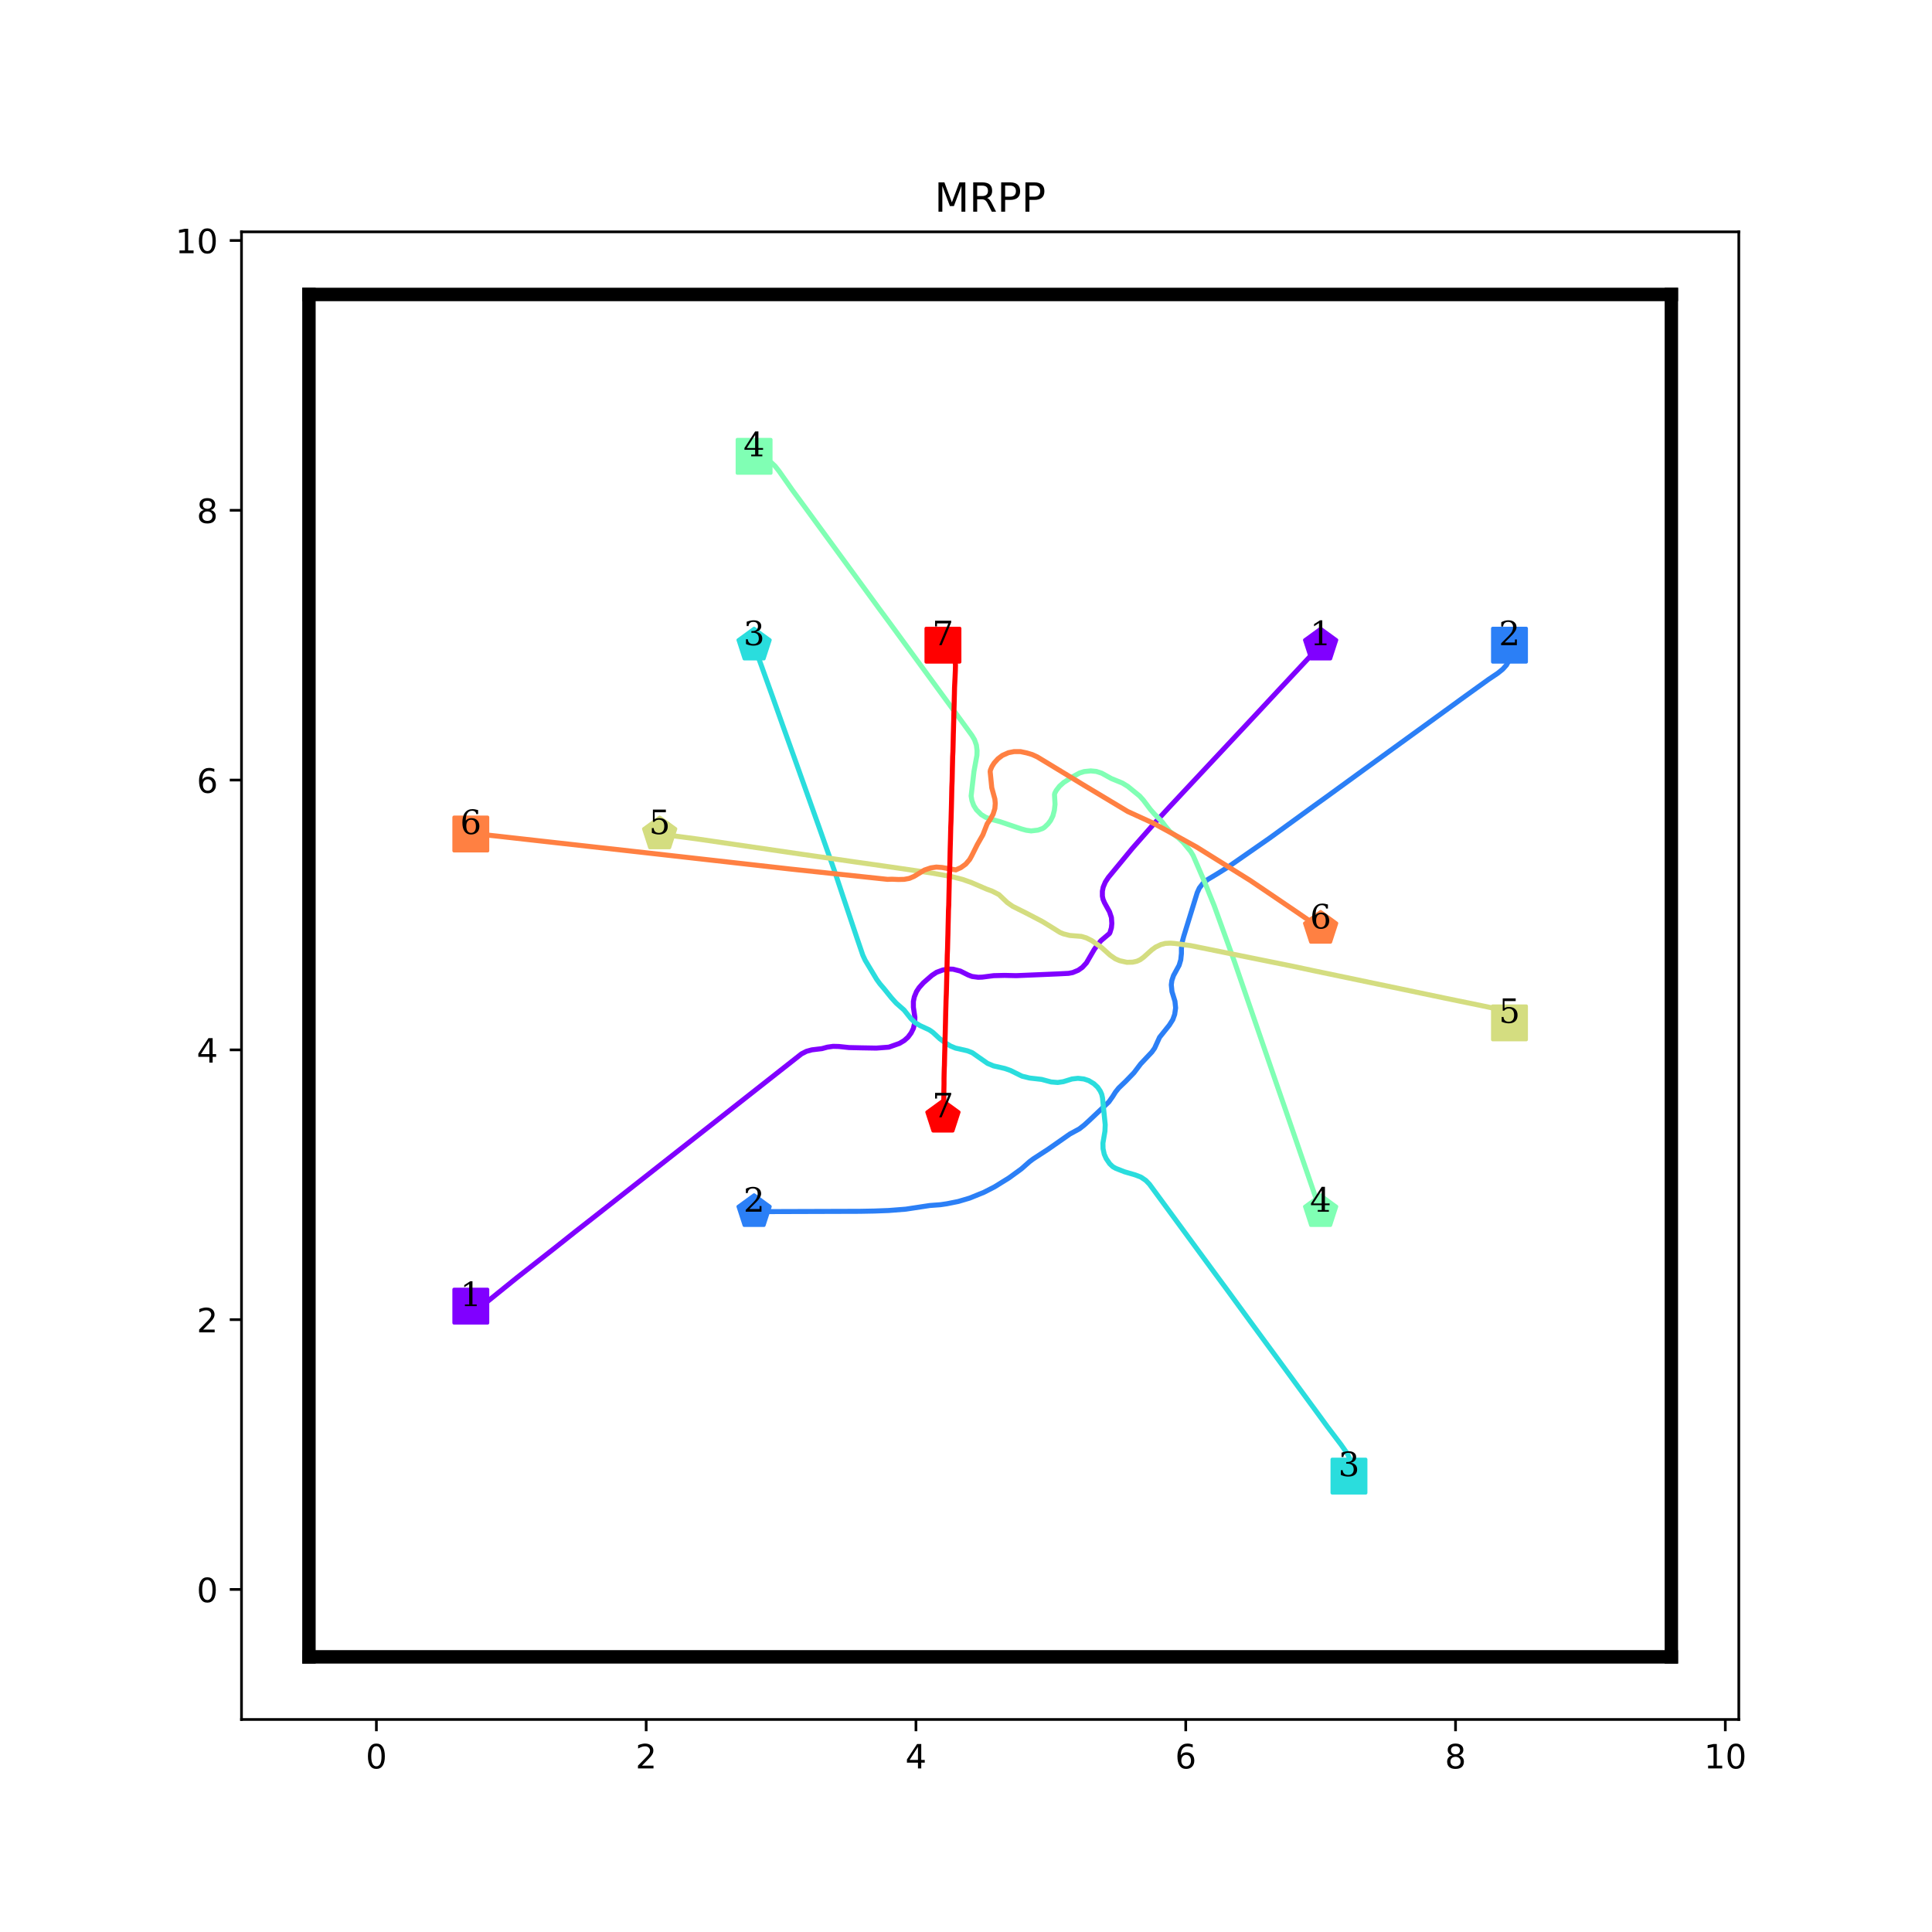 <?xml version="1.0" encoding="utf-8" standalone="no"?>
<!DOCTYPE svg PUBLIC "-//W3C//DTD SVG 1.1//EN"
  "http://www.w3.org/Graphics/SVG/1.1/DTD/svg11.dtd">
<!-- Created with matplotlib (http://matplotlib.org/) -->
<svg height="576pt" version="1.1" viewBox="0 0 576 576" width="576pt" xmlns="http://www.w3.org/2000/svg" xmlns:xlink="http://www.w3.org/1999/xlink">
 <defs>
  <style type="text/css">
*{stroke-linecap:butt;stroke-linejoin:round;}
  </style>
 </defs>
 <g id="figure_1">
  <g id="patch_1">
   <path d="M 0 576 
L 576 576 
L 576 0 
L 0 0 
z
" style="fill:#ffffff;"/>
  </g>
  <g id="axes_1">
   <g id="patch_2">
    <path d="M 72 512.64 
L 518.4 512.64 
L 518.4 69.12 
L 72 69.12 
z
" style="fill:#ffffff;"/>
   </g>
   <g id="matplotlib.axis_1">
    <g id="xtick_1">
     <g id="line2d_1">
      <defs>
       <path d="M 0 0 
L 0 3.5 
" id="md8d239cdfd" style="stroke:#000000;stroke-width:0.8;"/>
      </defs>
      <g>
       <use style="stroke:#000000;stroke-width:0.8;" x="112.216" xlink:href="#md8d239cdfd" y="512.64"/>
      </g>
     </g>
     <g id="text_1">
      <!-- 0 -->
      <defs>
       <path d="M 31.781 66.406 
Q 24.172 66.406 20.328 58.906 
Q 16.5 51.422 16.5 36.375 
Q 16.5 21.391 20.328 13.891 
Q 24.172 6.391 31.781 6.391 
Q 39.453 6.391 43.281 13.891 
Q 47.125 21.391 47.125 36.375 
Q 47.125 51.422 43.281 58.906 
Q 39.453 66.406 31.781 66.406 
z
M 31.781 74.219 
Q 44.047 74.219 50.516 64.516 
Q 56.984 54.828 56.984 36.375 
Q 56.984 17.969 50.516 8.266 
Q 44.047 -1.422 31.781 -1.422 
Q 19.531 -1.422 13.062 8.266 
Q 6.594 17.969 6.594 36.375 
Q 6.594 54.828 13.062 64.516 
Q 19.531 74.219 31.781 74.219 
z
" id="DejaVuSans-30"/>
      </defs>
      <g transform="translate(109.035 527.238)scale(0.1 -0.1)">
       <use xlink:href="#DejaVuSans-30"/>
      </g>
     </g>
    </g>
    <g id="xtick_2">
     <g id="line2d_2">
      <g>
       <use style="stroke:#000000;stroke-width:0.8;" x="192.649" xlink:href="#md8d239cdfd" y="512.64"/>
      </g>
     </g>
     <g id="text_2">
      <!-- 2 -->
      <defs>
       <path d="M 19.188 8.297 
L 53.609 8.297 
L 53.609 0 
L 7.328 0 
L 7.328 8.297 
Q 12.938 14.109 22.625 23.891 
Q 32.328 33.688 34.812 36.531 
Q 39.547 41.844 41.422 45.531 
Q 43.312 49.219 43.312 52.781 
Q 43.312 58.594 39.234 62.25 
Q 35.156 65.922 28.609 65.922 
Q 23.969 65.922 18.812 64.312 
Q 13.672 62.703 7.812 59.422 
L 7.812 69.391 
Q 13.766 71.781 18.938 73 
Q 24.125 74.219 28.422 74.219 
Q 39.75 74.219 46.484 68.547 
Q 53.219 62.891 53.219 53.422 
Q 53.219 48.922 51.531 44.891 
Q 49.859 40.875 45.406 35.406 
Q 44.188 33.984 37.641 27.219 
Q 31.109 20.453 19.188 8.297 
z
" id="DejaVuSans-32"/>
      </defs>
      <g transform="translate(189.467 527.238)scale(0.1 -0.1)">
       <use xlink:href="#DejaVuSans-32"/>
      </g>
     </g>
    </g>
    <g id="xtick_3">
     <g id="line2d_3">
      <g>
       <use style="stroke:#000000;stroke-width:0.8;" x="273.081" xlink:href="#md8d239cdfd" y="512.64"/>
      </g>
     </g>
     <g id="text_3">
      <!-- 4 -->
      <defs>
       <path d="M 37.797 64.312 
L 12.891 25.391 
L 37.797 25.391 
z
M 35.203 72.906 
L 47.609 72.906 
L 47.609 25.391 
L 58.016 25.391 
L 58.016 17.188 
L 47.609 17.188 
L 47.609 0 
L 37.797 0 
L 37.797 17.188 
L 4.891 17.188 
L 4.891 26.703 
z
" id="DejaVuSans-34"/>
      </defs>
      <g transform="translate(269.9 527.238)scale(0.1 -0.1)">
       <use xlink:href="#DejaVuSans-34"/>
      </g>
     </g>
    </g>
    <g id="xtick_4">
     <g id="line2d_4">
      <g>
       <use style="stroke:#000000;stroke-width:0.8;" x="353.514" xlink:href="#md8d239cdfd" y="512.64"/>
      </g>
     </g>
     <g id="text_4">
      <!-- 6 -->
      <defs>
       <path d="M 33.016 40.375 
Q 26.375 40.375 22.484 35.828 
Q 18.609 31.297 18.609 23.391 
Q 18.609 15.531 22.484 10.953 
Q 26.375 6.391 33.016 6.391 
Q 39.656 6.391 43.531 10.953 
Q 47.406 15.531 47.406 23.391 
Q 47.406 31.297 43.531 35.828 
Q 39.656 40.375 33.016 40.375 
z
M 52.594 71.297 
L 52.594 62.312 
Q 48.875 64.062 45.094 64.984 
Q 41.312 65.922 37.594 65.922 
Q 27.828 65.922 22.672 59.328 
Q 17.531 52.734 16.797 39.406 
Q 19.672 43.656 24.016 45.922 
Q 28.375 48.188 33.594 48.188 
Q 44.578 48.188 50.953 41.516 
Q 57.328 34.859 57.328 23.391 
Q 57.328 12.156 50.688 5.359 
Q 44.047 -1.422 33.016 -1.422 
Q 20.359 -1.422 13.672 8.266 
Q 6.984 17.969 6.984 36.375 
Q 6.984 53.656 15.188 63.938 
Q 23.391 74.219 37.203 74.219 
Q 40.922 74.219 44.703 73.484 
Q 48.484 72.75 52.594 71.297 
z
" id="DejaVuSans-36"/>
      </defs>
      <g transform="translate(350.332 527.238)scale(0.1 -0.1)">
       <use xlink:href="#DejaVuSans-36"/>
      </g>
     </g>
    </g>
    <g id="xtick_5">
     <g id="line2d_5">
      <g>
       <use style="stroke:#000000;stroke-width:0.8;" x="433.946" xlink:href="#md8d239cdfd" y="512.64"/>
      </g>
     </g>
     <g id="text_5">
      <!-- 8 -->
      <defs>
       <path d="M 31.781 34.625 
Q 24.75 34.625 20.719 30.859 
Q 16.703 27.094 16.703 20.516 
Q 16.703 13.922 20.719 10.156 
Q 24.75 6.391 31.781 6.391 
Q 38.812 6.391 42.859 10.172 
Q 46.922 13.969 46.922 20.516 
Q 46.922 27.094 42.891 30.859 
Q 38.875 34.625 31.781 34.625 
z
M 21.922 38.812 
Q 15.578 40.375 12.031 44.719 
Q 8.5 49.078 8.5 55.328 
Q 8.5 64.062 14.719 69.141 
Q 20.953 74.219 31.781 74.219 
Q 42.672 74.219 48.875 69.141 
Q 55.078 64.062 55.078 55.328 
Q 55.078 49.078 51.531 44.719 
Q 48 40.375 41.703 38.812 
Q 48.828 37.156 52.797 32.312 
Q 56.781 27.484 56.781 20.516 
Q 56.781 9.906 50.312 4.234 
Q 43.844 -1.422 31.781 -1.422 
Q 19.734 -1.422 13.25 4.234 
Q 6.781 9.906 6.781 20.516 
Q 6.781 27.484 10.781 32.312 
Q 14.797 37.156 21.922 38.812 
z
M 18.312 54.391 
Q 18.312 48.734 21.844 45.562 
Q 25.391 42.391 31.781 42.391 
Q 38.141 42.391 41.719 45.562 
Q 45.312 48.734 45.312 54.391 
Q 45.312 60.062 41.719 63.234 
Q 38.141 66.406 31.781 66.406 
Q 25.391 66.406 21.844 63.234 
Q 18.312 60.062 18.312 54.391 
z
" id="DejaVuSans-38"/>
      </defs>
      <g transform="translate(430.765 527.238)scale(0.1 -0.1)">
       <use xlink:href="#DejaVuSans-38"/>
      </g>
     </g>
    </g>
    <g id="xtick_6">
     <g id="line2d_6">
      <g>
       <use style="stroke:#000000;stroke-width:0.8;" x="514.378" xlink:href="#md8d239cdfd" y="512.64"/>
      </g>
     </g>
     <g id="text_6">
      <!-- 10 -->
      <defs>
       <path d="M 12.406 8.297 
L 28.516 8.297 
L 28.516 63.922 
L 10.984 60.406 
L 10.984 69.391 
L 28.422 72.906 
L 38.281 72.906 
L 38.281 8.297 
L 54.391 8.297 
L 54.391 0 
L 12.406 0 
z
" id="DejaVuSans-31"/>
      </defs>
      <g transform="translate(508.016 527.238)scale(0.1 -0.1)">
       <use xlink:href="#DejaVuSans-31"/>
       <use x="63.623" xlink:href="#DejaVuSans-30"/>
      </g>
     </g>
    </g>
   </g>
   <g id="matplotlib.axis_2">
    <g id="ytick_1">
     <g id="line2d_7">
      <defs>
       <path d="M 0 0 
L -3.5 0 
" id="m108906cfd8" style="stroke:#000000;stroke-width:0.8;"/>
      </defs>
      <g>
       <use style="stroke:#000000;stroke-width:0.8;" x="72" xlink:href="#m108906cfd8" y="473.864"/>
      </g>
     </g>
     <g id="text_7">
      <!-- 0 -->
      <g transform="translate(58.638 477.663)scale(0.1 -0.1)">
       <use xlink:href="#DejaVuSans-30"/>
      </g>
     </g>
    </g>
    <g id="ytick_2">
     <g id="line2d_8">
      <g>
       <use style="stroke:#000000;stroke-width:0.8;" x="72" xlink:href="#m108906cfd8" y="393.431"/>
      </g>
     </g>
     <g id="text_8">
      <!-- 2 -->
      <g transform="translate(58.638 397.231)scale(0.1 -0.1)">
       <use xlink:href="#DejaVuSans-32"/>
      </g>
     </g>
    </g>
    <g id="ytick_3">
     <g id="line2d_9">
      <g>
       <use style="stroke:#000000;stroke-width:0.8;" x="72" xlink:href="#m108906cfd8" y="312.999"/>
      </g>
     </g>
     <g id="text_9">
      <!-- 4 -->
      <g transform="translate(58.638 316.798)scale(0.1 -0.1)">
       <use xlink:href="#DejaVuSans-34"/>
      </g>
     </g>
    </g>
    <g id="ytick_4">
     <g id="line2d_10">
      <g>
       <use style="stroke:#000000;stroke-width:0.8;" x="72" xlink:href="#m108906cfd8" y="232.566"/>
      </g>
     </g>
     <g id="text_10">
      <!-- 6 -->
      <g transform="translate(58.638 236.366)scale(0.1 -0.1)">
       <use xlink:href="#DejaVuSans-36"/>
      </g>
     </g>
    </g>
    <g id="ytick_5">
     <g id="line2d_11">
      <g>
       <use style="stroke:#000000;stroke-width:0.8;" x="72" xlink:href="#m108906cfd8" y="152.134"/>
      </g>
     </g>
     <g id="text_11">
      <!-- 8 -->
      <g transform="translate(58.638 155.933)scale(0.1 -0.1)">
       <use xlink:href="#DejaVuSans-38"/>
      </g>
     </g>
    </g>
    <g id="ytick_6">
     <g id="line2d_12">
      <g>
       <use style="stroke:#000000;stroke-width:0.8;" x="72" xlink:href="#m108906cfd8" y="71.702"/>
      </g>
     </g>
     <g id="text_12">
      <!-- 10 -->
      <g transform="translate(52.275 75.501)scale(0.1 -0.1)">
       <use xlink:href="#DejaVuSans-31"/>
       <use x="63.623" xlink:href="#DejaVuSans-30"/>
      </g>
     </g>
    </g>
   </g>
   <g id="line2d_13">
    <path clip-path="url(#pef1ceeda63)" d="M 140.368 389.41 
" style="fill:none;stroke:#1f77b4;stroke-linecap:square;stroke-width:1.5;"/>
    <defs>
     <path d="M -5 5 
L 5 5 
L 5 -5 
L -5 -5 
z
" id="m544c4f747c" style="stroke:#8000ff;stroke-linejoin:miter;"/>
    </defs>
    <g clip-path="url(#pef1ceeda63)">
     <use style="fill:#8000ff;stroke:#8000ff;stroke-linejoin:miter;" x="140.368" xlink:href="#m544c4f747c" y="389.41"/>
    </g>
   </g>
   <g id="line2d_14">
    <path clip-path="url(#pef1ceeda63)" d="M 393.73 192.35 
" style="fill:none;stroke:#ff7f0e;stroke-linecap:square;stroke-width:1.5;"/>
    <defs>
     <path d="M 0 -5 
L -4.755 -1.545 
L -2.939 4.045 
L 2.939 4.045 
L 4.755 -1.545 
z
" id="m780330cce6" style="stroke:#8000ff;stroke-linejoin:miter;"/>
    </defs>
    <g clip-path="url(#pef1ceeda63)">
     <use style="fill:#8000ff;stroke:#8000ff;stroke-linejoin:miter;" x="393.73" xlink:href="#m780330cce6" y="192.35"/>
    </g>
   </g>
   <g id="line2d_15">
    <path clip-path="url(#pef1ceeda63)" d="M 450.032 192.35 
" style="fill:none;stroke:#2ca02c;stroke-linecap:square;stroke-width:1.5;"/>
    <defs>
     <path d="M -5 5 
L 5 5 
L 5 -5 
L -5 -5 
z
" id="mf59e86d0f6" style="stroke:#2b7ff6;stroke-linejoin:miter;"/>
    </defs>
    <g clip-path="url(#pef1ceeda63)">
     <use style="fill:#2b7ff6;stroke:#2b7ff6;stroke-linejoin:miter;" x="450.032" xlink:href="#mf59e86d0f6" y="192.35"/>
    </g>
   </g>
   <g id="line2d_16">
    <path clip-path="url(#pef1ceeda63)" d="M 224.822 361.258 
" style="fill:none;stroke:#d62728;stroke-linecap:square;stroke-width:1.5;"/>
    <defs>
     <path d="M 0 -5 
L -4.755 -1.545 
L -2.939 4.045 
L 2.939 4.045 
L 4.755 -1.545 
z
" id="m71bec4039e" style="stroke:#2b7ff6;stroke-linejoin:miter;"/>
    </defs>
    <g clip-path="url(#pef1ceeda63)">
     <use style="fill:#2b7ff6;stroke:#2b7ff6;stroke-linejoin:miter;" x="224.822" xlink:href="#m71bec4039e" y="361.258"/>
    </g>
   </g>
   <g id="line2d_17">
    <path clip-path="url(#pef1ceeda63)" d="M 402.175 440.082 
" style="fill:none;stroke:#9467bd;stroke-linecap:square;stroke-width:1.5;"/>
    <defs>
     <path d="M -5 5 
L 5 5 
L 5 -5 
L -5 -5 
z
" id="m8fba75301b" style="stroke:#2adddd;stroke-linejoin:miter;"/>
    </defs>
    <g clip-path="url(#pef1ceeda63)">
     <use style="fill:#2adddd;stroke:#2adddd;stroke-linejoin:miter;" x="402.175" xlink:href="#m8fba75301b" y="440.082"/>
    </g>
   </g>
   <g id="line2d_18">
    <path clip-path="url(#pef1ceeda63)" d="M 224.822 192.35 
" style="fill:none;stroke:#8c564b;stroke-linecap:square;stroke-width:1.5;"/>
    <defs>
     <path d="M 0 -5 
L -4.755 -1.545 
L -2.939 4.045 
L 2.939 4.045 
L 4.755 -1.545 
z
" id="m331350ae2b" style="stroke:#2adddd;stroke-linejoin:miter;"/>
    </defs>
    <g clip-path="url(#pef1ceeda63)">
     <use style="fill:#2adddd;stroke:#2adddd;stroke-linejoin:miter;" x="224.822" xlink:href="#m331350ae2b" y="192.35"/>
    </g>
   </g>
   <g id="line2d_19">
    <path clip-path="url(#pef1ceeda63)" d="M 224.822 136.048 
" style="fill:none;stroke:#e377c2;stroke-linecap:square;stroke-width:1.5;"/>
    <defs>
     <path d="M -5 5 
L 5 5 
L 5 -5 
L -5 -5 
z
" id="m47042b9c7f" style="stroke:#80ffb4;stroke-linejoin:miter;"/>
    </defs>
    <g clip-path="url(#pef1ceeda63)">
     <use style="fill:#80ffb4;stroke:#80ffb4;stroke-linejoin:miter;" x="224.822" xlink:href="#m47042b9c7f" y="136.048"/>
    </g>
   </g>
   <g id="line2d_20">
    <path clip-path="url(#pef1ceeda63)" d="M 393.73 361.258 
" style="fill:none;stroke:#7f7f7f;stroke-linecap:square;stroke-width:1.5;"/>
    <defs>
     <path d="M 0 -5 
L -4.755 -1.545 
L -2.939 4.045 
L 2.939 4.045 
L 4.755 -1.545 
z
" id="mcede86361c" style="stroke:#80ffb4;stroke-linejoin:miter;"/>
    </defs>
    <g clip-path="url(#pef1ceeda63)">
     <use style="fill:#80ffb4;stroke:#80ffb4;stroke-linejoin:miter;" x="393.73" xlink:href="#mcede86361c" y="361.258"/>
    </g>
   </g>
   <g id="line2d_21">
    <path clip-path="url(#pef1ceeda63)" d="M 450.032 304.956 
" style="fill:none;stroke:#bcbd22;stroke-linecap:square;stroke-width:1.5;"/>
    <defs>
     <path d="M -5 5 
L 5 5 
L 5 -5 
L -5 -5 
z
" id="m2eb2157aca" style="stroke:#d4dd80;stroke-linejoin:miter;"/>
    </defs>
    <g clip-path="url(#pef1ceeda63)">
     <use style="fill:#d4dd80;stroke:#d4dd80;stroke-linejoin:miter;" x="450.032" xlink:href="#m2eb2157aca" y="304.956"/>
    </g>
   </g>
   <g id="line2d_22">
    <path clip-path="url(#pef1ceeda63)" d="M 196.67 248.653 
" style="fill:none;stroke:#17becf;stroke-linecap:square;stroke-width:1.5;"/>
    <defs>
     <path d="M 0 -5 
L -4.755 -1.545 
L -2.939 4.045 
L 2.939 4.045 
L 4.755 -1.545 
z
" id="m385870e667" style="stroke:#d4dd80;stroke-linejoin:miter;"/>
    </defs>
    <g clip-path="url(#pef1ceeda63)">
     <use style="fill:#d4dd80;stroke:#d4dd80;stroke-linejoin:miter;" x="196.67" xlink:href="#m385870e667" y="248.653"/>
    </g>
   </g>
   <g id="line2d_23">
    <path clip-path="url(#pef1ceeda63)" d="M 140.368 248.653 
" style="fill:none;stroke:#1f77b4;stroke-linecap:square;stroke-width:1.5;"/>
    <defs>
     <path d="M -5 5 
L 5 5 
L 5 -5 
L -5 -5 
z
" id="mc925f17c5a" style="stroke:#ff8042;stroke-linejoin:miter;"/>
    </defs>
    <g clip-path="url(#pef1ceeda63)">
     <use style="fill:#ff8042;stroke:#ff8042;stroke-linejoin:miter;" x="140.368" xlink:href="#mc925f17c5a" y="248.653"/>
    </g>
   </g>
   <g id="line2d_24">
    <path clip-path="url(#pef1ceeda63)" d="M 393.73 276.804 
" style="fill:none;stroke:#ff7f0e;stroke-linecap:square;stroke-width:1.5;"/>
    <defs>
     <path d="M 0 -5 
L -4.755 -1.545 
L -2.939 4.045 
L 2.939 4.045 
L 4.755 -1.545 
z
" id="m61af0b9c71" style="stroke:#ff8042;stroke-linejoin:miter;"/>
    </defs>
    <g clip-path="url(#pef1ceeda63)">
     <use style="fill:#ff8042;stroke:#ff8042;stroke-linejoin:miter;" x="393.73" xlink:href="#m61af0b9c71" y="276.804"/>
    </g>
   </g>
   <g id="line2d_25">
    <path clip-path="url(#pef1ceeda63)" d="M 281.124 192.35 
" style="fill:none;stroke:#2ca02c;stroke-linecap:square;stroke-width:1.5;"/>
    <defs>
     <path d="M -5 5 
L 5 5 
L 5 -5 
L -5 -5 
z
" id="mb9b9d32d64" style="stroke:#ff0000;stroke-linejoin:miter;"/>
    </defs>
    <g clip-path="url(#pef1ceeda63)">
     <use style="fill:#ff0000;stroke:#ff0000;stroke-linejoin:miter;" x="281.124" xlink:href="#mb9b9d32d64" y="192.35"/>
    </g>
   </g>
   <g id="line2d_26">
    <path clip-path="url(#pef1ceeda63)" d="M 281.124 333.107 
" style="fill:none;stroke:#d62728;stroke-linecap:square;stroke-width:1.5;"/>
    <defs>
     <path d="M 0 -5 
L -4.755 -1.545 
L -2.939 4.045 
L 2.939 4.045 
L 4.755 -1.545 
z
" id="m66492fbf50" style="stroke:#ff0000;stroke-linejoin:miter;"/>
    </defs>
    <g clip-path="url(#pef1ceeda63)">
     <use style="fill:#ff0000;stroke:#ff0000;stroke-linejoin:miter;" x="281.124" xlink:href="#m66492fbf50" y="333.107"/>
    </g>
   </g>
   <g id="line2d_27"/>
   <g id="line2d_28">
    <path clip-path="url(#pef1ceeda63)" d="M 92.108 493.972 
L 92.108 87.788 
" style="fill:none;stroke:#000000;stroke-linecap:square;stroke-width:4;"/>
   </g>
   <g id="line2d_29">
    <path clip-path="url(#pef1ceeda63)" d="M 92.108 87.788 
L 498.292 87.788 
" style="fill:none;stroke:#000000;stroke-linecap:square;stroke-width:4;"/>
   </g>
   <g id="line2d_30">
    <path clip-path="url(#pef1ceeda63)" d="M 498.292 87.788 
L 498.292 493.972 
" style="fill:none;stroke:#000000;stroke-linecap:square;stroke-width:4;"/>
   </g>
   <g id="line2d_31">
    <path clip-path="url(#pef1ceeda63)" d="M 498.292 493.972 
L 92.108 493.972 
" style="fill:none;stroke:#000000;stroke-linecap:square;stroke-width:4;"/>
   </g>
   <g id="line2d_32">
    <path clip-path="url(#pef1ceeda63)" d="M 140.368 389.41 
L 141.815 389.329 
L 143.545 388.927 
L 145.354 388.002 
L 154.162 380.884 
L 165.543 371.956 
L 171.414 367.291 
L 175.637 363.993 
L 180.503 360.173 
L 238.938 314.205 
L 240.426 313.441 
L 242.034 312.999 
L 245.05 312.637 
L 246.659 312.195 
L 248.388 311.953 
L 250.077 311.994 
L 253.134 312.315 
L 256.633 312.396 
L 261.258 312.476 
L 264.998 312.195 
L 268.175 311.069 
L 269.582 310.224 
L 270.708 309.219 
L 271.633 307.972 
L 272.317 306.605 
L 272.719 304.875 
L 272.759 303.307 
L 272.317 300.291 
L 272.317 298.561 
L 272.598 297.194 
L 273.242 295.626 
L 274.006 294.459 
L 275.293 293.011 
L 277.827 290.8 
L 279.234 289.875 
L 281.084 289.191 
L 282.733 288.909 
L 284.141 288.95 
L 286.312 289.513 
L 288.645 290.679 
L 289.811 291.121 
L 291.621 291.363 
L 292.827 291.322 
L 296.246 290.88 
L 299.503 290.8 
L 302.962 290.88 
L 315.308 290.357 
L 318.566 290.196 
L 319.812 289.955 
L 321.461 289.271 
L 322.708 288.387 
L 323.914 287.059 
L 325.362 284.566 
L 326.207 283.118 
L 327.172 281.751 
L 328.218 280.464 
L 330.791 278.292 
L 330.952 277.93 
L 331.354 276.603 
L 331.475 275.316 
L 331.354 273.547 
L 330.791 271.858 
L 329.303 269.163 
L 328.861 268.118 
L 328.66 267.152 
L 328.66 265.705 
L 328.901 264.498 
L 329.545 262.97 
L 330.47 261.562 
L 337.668 252.835 
L 344.224 245.395 
L 348.406 240.851 
L 352.991 235.945 
L 374.064 213.424 
L 380.619 206.386 
L 393.086 193.034 
L 393.086 193.034 
" style="fill:none;stroke:#8000ff;stroke-linecap:square;stroke-width:1.5;"/>
   </g>
   <g id="line2d_33">
    <path clip-path="url(#pef1ceeda63)" d="M 450.032 192.35 
L 450.274 192.431 
L 450.595 193.275 
L 450.636 194.281 
L 450.475 195.286 
L 449.952 196.774 
L 449.148 198.262 
L 448.022 199.509 
L 446.534 200.715 
L 443.839 202.525 
L 436.681 207.673 
L 427.994 213.987 
L 406.961 229.229 
L 395.459 237.594 
L 391.759 240.248 
L 378.528 249.859 
L 365.981 258.586 
L 362.763 260.597 
L 360.069 262.206 
L 358.661 263.332 
L 357.575 264.739 
L 356.932 266.147 
L 354.881 272.783 
L 352.91 279.177 
L 352.428 280.947 
L 352.227 282.797 
L 352.227 284.244 
L 352.026 286.175 
L 351.543 287.783 
L 349.854 290.88 
L 349.371 292.328 
L 349.21 293.615 
L 349.411 295.626 
L 350.296 298.521 
L 350.497 300.492 
L 350.216 302.422 
L 349.653 303.99 
L 348.607 305.639 
L 345.712 309.259 
L 344.224 312.516 
L 343.419 313.642 
L 340.081 317.181 
L 338.07 319.836 
L 335.617 322.369 
L 333.526 324.38 
L 332.561 325.587 
L 331.757 326.874 
L 330.59 328.522 
L 324.678 334.112 
L 323.271 335.399 
L 321.783 336.566 
L 318.968 338.094 
L 312.413 342.678 
L 308.069 345.494 
L 306.943 346.338 
L 304.53 348.47 
L 300.83 351.164 
L 296.487 353.859 
L 293.35 355.467 
L 289.087 357.197 
L 285.709 358.202 
L 282.291 358.886 
L 280.4 359.167 
L 277.183 359.408 
L 270.065 360.494 
L 264.957 360.896 
L 260.654 361.057 
L 256.351 361.138 
L 230.613 361.218 
L 225.787 361.258 
L 225.787 361.258 
" style="fill:none;stroke:#2b7ff6;stroke-linecap:square;stroke-width:1.5;"/>
   </g>
   <g id="line2d_34">
    <path clip-path="url(#pef1ceeda63)" d="M 402.175 440.082 
L 401.974 440.163 
L 402.416 439.479 
L 402.698 438.795 
L 402.819 437.75 
L 402.778 436.342 
L 402.296 434.653 
L 401.733 433.446 
L 399.762 430.631 
L 395.7 425.283 
L 393.649 422.467 
L 387.778 414.464 
L 382.71 407.547 
L 373.018 394.356 
L 365.578 384.182 
L 362.723 380.321 
L 342.695 353.054 
L 341.61 351.928 
L 340.122 350.923 
L 338.432 350.279 
L 335.255 349.354 
L 332.682 348.349 
L 331.757 347.826 
L 330.832 346.941 
L 329.786 345.413 
L 329.223 344.126 
L 328.861 342.477 
L 328.821 340.829 
L 329.424 337.249 
L 329.504 335.319 
L 328.7 327.316 
L 328.459 326.23 
L 328.016 325.265 
L 327.252 324.139 
L 326.126 323.093 
L 324.598 322.168 
L 323.15 321.686 
L 321.381 321.485 
L 319.611 321.686 
L 316.997 322.49 
L 315.348 322.731 
L 313.378 322.57 
L 310.522 321.806 
L 306.983 321.404 
L 304.691 320.841 
L 301.273 319.152 
L 299.543 318.549 
L 296.205 317.785 
L 294.396 317.021 
L 289.851 313.843 
L 288.403 313.28 
L 284.864 312.476 
L 283.336 311.833 
L 281.848 310.908 
L 280.199 309.701 
L 278.108 307.771 
L 277.062 307.047 
L 274.288 305.76 
L 272.759 304.835 
L 271.553 303.669 
L 269.542 301.135 
L 267.169 299.044 
L 265.722 297.435 
L 263.55 294.741 
L 262.343 293.333 
L 261.378 292.006 
L 257.92 286.255 
L 257.236 284.767 
L 255.587 279.941 
L 251.324 267.233 
L 248.951 260.115 
L 244.407 247.205 
L 236.766 225.77 
L 233.508 216.681 
L 230.452 208.075 
L 225.465 194.2 
L 225.465 194.2 
" style="fill:none;stroke:#2adddd;stroke-linecap:square;stroke-width:1.5;"/>
   </g>
   <g id="line2d_35">
    <path clip-path="url(#pef1ceeda63)" d="M 224.822 136.048 
L 225.787 136.088 
L 226.672 136.289 
L 227.999 136.731 
L 229.889 137.857 
L 231.095 138.983 
L 232.302 140.512 
L 236.283 146.182 
L 240.104 151.37 
L 244.045 156.759 
L 255.466 172.363 
L 262.102 181.452 
L 264.957 185.312 
L 288.082 216.922 
L 289.771 219.255 
L 290.535 220.542 
L 291.098 222.15 
L 291.299 223.799 
L 291.259 225.167 
L 290.374 229.993 
L 289.53 237.312 
L 289.771 238.679 
L 290.294 240.127 
L 291.098 241.414 
L 292.546 242.862 
L 293.873 243.666 
L 295.361 244.229 
L 298.096 244.953 
L 304.49 247.125 
L 305.938 247.527 
L 307.426 247.728 
L 309.477 247.487 
L 310.844 247.004 
L 311.407 246.642 
L 312.453 245.637 
L 313.217 244.631 
L 313.901 243.264 
L 314.343 241.575 
L 314.544 239.765 
L 314.383 236.91 
L 314.464 236.508 
L 314.906 235.663 
L 315.871 234.416 
L 317.118 233.29 
L 320.054 231.44 
L 321.904 230.435 
L 323.231 230.033 
L 325.201 229.832 
L 326.85 229.993 
L 328.459 230.515 
L 331.354 232.124 
L 334.612 233.451 
L 336.261 234.457 
L 339.76 237.312 
L 340.886 238.559 
L 342.977 241.334 
L 344.183 242.701 
L 346.516 245.074 
L 347.481 246.361 
L 348.808 247.929 
L 351.302 249.779 
L 352.709 251.106 
L 355.002 253.881 
L 355.725 255.088 
L 359.264 263.251 
L 360.551 266.469 
L 361.959 269.927 
L 367.991 286.577 
L 380.659 323.375 
L 383.032 330.211 
L 392.966 359.087 
L 392.966 359.087 
" style="fill:none;stroke:#80ffb4;stroke-linecap:square;stroke-width:1.5;"/>
   </g>
   <g id="line2d_36">
    <path clip-path="url(#pef1ceeda63)" d="M 450.032 304.956 
L 449.831 305.036 
L 449.711 305.197 
L 449.67 305.277 
L 449.67 305.036 
L 449.59 304.554 
L 449.268 303.83 
L 448.705 302.945 
L 447.66 301.939 
L 446.131 301.014 
L 444.684 300.451 
L 441.828 299.848 
L 431.05 297.636 
L 418.181 294.942 
L 391.397 289.352 
L 385.365 288.065 
L 354.921 281.912 
L 350.135 281.268 
L 348.929 281.188 
L 347.401 281.268 
L 346.154 281.59 
L 344.545 282.354 
L 343.379 283.199 
L 340.926 285.411 
L 339.92 286.134 
L 338.955 286.577 
L 337.668 286.858 
L 335.979 286.899 
L 333.808 286.416 
L 332.521 285.853 
L 330.952 284.767 
L 328.298 282.394 
L 325.483 280.424 
L 323.874 279.619 
L 322.426 279.177 
L 318.928 278.896 
L 317.037 278.413 
L 315.992 277.971 
L 312.774 275.96 
L 310.723 274.713 
L 306.179 272.34 
L 301.916 270.209 
L 300.307 269.083 
L 297.814 266.71 
L 295.763 265.664 
L 294.114 265.061 
L 289.65 263.131 
L 286.915 262.166 
L 283.578 261.321 
L 277.505 260.235 
L 263.188 258.144 
L 254.944 256.978 
L 243.281 255.289 
L 239.058 254.685 
L 208.253 250.181 
L 197.635 248.774 
L 197.635 248.774 
" style="fill:none;stroke:#d4dd80;stroke-linecap:square;stroke-width:1.5;"/>
   </g>
   <g id="line2d_37">
    <path clip-path="url(#pef1ceeda63)" d="M 140.368 248.653 
L 142.7 248.693 
L 148.049 249.256 
L 159.51 250.543 
L 192.246 254.203 
L 200.813 255.168 
L 231.176 258.586 
L 235.439 259.069 
L 264.595 262.166 
L 265.923 262.125 
L 267.853 262.206 
L 269.582 262.166 
L 271.11 261.884 
L 272.518 261.281 
L 275.615 259.391 
L 277.505 258.747 
L 279.154 258.506 
L 280.843 258.627 
L 284.985 259.35 
L 284.945 259.35 
L 286.473 258.667 
L 287.921 257.621 
L 289.087 256.254 
L 289.69 255.168 
L 291.379 251.79 
L 293.028 248.894 
L 294.315 245.597 
L 295.2 244.31 
L 296.085 242.741 
L 296.608 241.052 
L 296.728 239.524 
L 296.608 238.237 
L 295.683 234.859 
L 295.2 230.033 
L 295.28 229.59 
L 295.723 228.545 
L 296.406 227.459 
L 297.533 226.212 
L 298.86 225.207 
L 300.669 224.403 
L 302.318 224.081 
L 304.249 224.081 
L 306.139 224.483 
L 307.747 224.966 
L 309.235 225.649 
L 311.97 227.298 
L 322.949 233.974 
L 336.221 241.937 
L 343.781 245.395 
L 348.527 247.969 
L 352.95 250.422 
L 356.731 252.514 
L 372.656 262.447 
L 376.879 265.302 
L 386.652 271.938 
L 391.96 275.598 
L 391.96 275.598 
" style="fill:none;stroke:#ff8042;stroke-linecap:square;stroke-width:1.5;"/>
   </g>
   <g id="line2d_38">
    <path clip-path="url(#pef1ceeda63)" d="M 281.124 192.35 
L 281.205 192.35 
L 281.728 192.471 
L 282.291 192.672 
L 282.813 193.034 
L 283.618 193.798 
L 284.181 194.683 
L 284.704 196.372 
L 284.864 198.342 
L 284.824 199.951 
L 284.744 201.801 
L 284.663 203.41 
L 284.583 205.018 
L 284.543 206.868 
L 284.502 208.236 
L 284.462 210.086 
L 284.422 211.453 
L 284.382 212.78 
L 284.342 214.67 
L 284.301 215.997 
L 284.261 217.606 
L 284.221 218.933 
L 284.181 220.823 
L 284.141 222.432 
L 284.1 224.041 
L 284.02 225.649 
L 283.98 227.499 
L 283.939 229.108 
L 283.899 230.998 
L 283.859 232.888 
L 283.779 234.738 
L 283.738 236.628 
L 283.698 238.518 
L 283.658 240.127 
L 283.618 241.736 
L 283.578 243.063 
L 283.537 244.672 
L 283.457 246.562 
L 283.417 248.17 
L 283.376 250.02 
L 283.336 251.388 
L 283.296 252.715 
L 283.256 254.323 
L 283.216 256.214 
L 283.175 257.822 
L 283.135 259.431 
L 283.055 261.281 
L 283.014 262.648 
L 282.974 264.498 
L 282.934 266.107 
L 282.894 267.997 
L 282.854 269.847 
L 282.773 271.456 
L 282.733 273.346 
L 282.693 274.954 
L 282.653 276.563 
L 282.612 278.453 
L 282.572 279.78 
L 282.532 281.389 
L 282.492 282.998 
L 282.411 284.888 
L 282.371 286.738 
L 282.331 288.628 
L 282.291 290.237 
L 282.25 291.845 
L 282.21 293.454 
L 282.17 295.062 
L 282.13 296.39 
L 282.049 298.28 
L 282.009 299.888 
L 281.969 301.216 
L 281.929 302.824 
L 281.888 304.714 
L 281.848 306.323 
L 281.808 307.932 
L 281.768 309.259 
L 281.728 310.867 
L 281.687 312.758 
L 281.647 314.085 
L 281.607 315.693 
L 281.567 317.584 
L 281.526 318.388 
L 281.486 319.715 
L 281.446 321.605 
L 281.446 323.214 
L 281.406 325.064 
L 281.406 326.672 
L 281.366 328.563 
L 281.366 329.89 
L 281.325 331.498 
" style="fill:none;stroke:#ff0000;stroke-linecap:square;stroke-width:1.5;"/>
   </g>
   <g id="patch_3">
    <path d="M 72 512.64 
L 72 69.12 
" style="fill:none;stroke:#000000;stroke-linecap:square;stroke-linejoin:miter;stroke-width:0.8;"/>
   </g>
   <g id="patch_4">
    <path d="M 518.4 512.64 
L 518.4 69.12 
" style="fill:none;stroke:#000000;stroke-linecap:square;stroke-linejoin:miter;stroke-width:0.8;"/>
   </g>
   <g id="patch_5">
    <path d="M 72 512.64 
L 518.4 512.64 
" style="fill:none;stroke:#000000;stroke-linecap:square;stroke-linejoin:miter;stroke-width:0.8;"/>
   </g>
   <g id="patch_6">
    <path d="M 72 69.12 
L 518.4 69.12 
" style="fill:none;stroke:#000000;stroke-linecap:square;stroke-linejoin:miter;stroke-width:0.8;"/>
   </g>
   <g id="text_13">
    <!-- 1 -->
    <defs>
     <path d="M 14.203 0 
L 14.203 5.172 
L 26.906 5.172 
L 26.906 65.828 
L 12.203 56.297 
L 12.203 62.703 
L 29.984 74.219 
L 36.719 74.219 
L 36.719 5.172 
L 49.422 5.172 
L 49.422 0 
z
" id="DejaVuSerif-31"/>
    </defs>
    <g transform="translate(137.186 389.41)scale(0.1 -0.1)">
     <use xlink:href="#DejaVuSerif-31"/>
    </g>
   </g>
   <g id="text_14">
    <!-- 1 -->
    <g transform="translate(390.548 192.35)scale(0.1 -0.1)">
     <use xlink:href="#DejaVuSerif-31"/>
    </g>
   </g>
   <g id="text_15">
    <!-- 2 -->
    <defs>
     <path d="M 12.797 55.516 
L 7.328 55.516 
L 7.328 68.5 
Q 12.547 71.297 17.844 72.75 
Q 23.141 74.219 28.219 74.219 
Q 39.594 74.219 46.188 68.703 
Q 52.781 63.188 52.781 53.719 
Q 52.781 43.016 37.844 28.125 
Q 36.672 27 36.078 26.422 
L 17.672 8.016 
L 48.094 8.016 
L 48.094 17 
L 53.812 17 
L 53.812 0 
L 6.781 0 
L 6.781 5.328 
L 28.906 27.391 
Q 36.234 34.719 39.359 40.844 
Q 42.484 46.969 42.484 53.719 
Q 42.484 61.078 38.641 65.234 
Q 34.812 69.391 28.078 69.391 
Q 21.094 69.391 17.281 65.922 
Q 13.484 62.453 12.797 55.516 
z
" id="DejaVuSerif-32"/>
    </defs>
    <g transform="translate(446.851 192.35)scale(0.1 -0.1)">
     <use xlink:href="#DejaVuSerif-32"/>
    </g>
   </g>
   <g id="text_16">
    <!-- 2 -->
    <g transform="translate(221.64 361.258)scale(0.1 -0.1)">
     <use xlink:href="#DejaVuSerif-32"/>
    </g>
   </g>
   <g id="text_17">
    <!-- 3 -->
    <defs>
     <path d="M 9.719 69.828 
Q 15.438 71.969 20.672 73.094 
Q 25.922 74.219 30.516 74.219 
Q 41.219 74.219 47.219 69.594 
Q 53.219 64.984 53.219 56.781 
Q 53.219 50.203 49.062 45.781 
Q 44.922 41.359 37.312 39.797 
Q 46.297 38.531 51.25 33.281 
Q 56.203 28.031 56.203 19.672 
Q 56.203 9.469 49.344 4.016 
Q 42.484 -1.422 29.594 -1.422 
Q 23.875 -1.422 18.422 -0.188 
Q 12.984 1.031 7.625 3.516 
L 7.625 17.672 
L 13.094 17.672 
Q 13.578 10.641 17.828 7.031 
Q 22.078 3.422 29.781 3.422 
Q 37.25 3.422 41.578 7.734 
Q 45.906 12.062 45.906 19.578 
Q 45.906 28.172 41.453 32.594 
Q 37.016 37.016 28.422 37.016 
L 23.781 37.016 
L 23.781 42 
L 26.219 42 
Q 34.766 42 39.031 45.531 
Q 43.312 49.078 43.312 56.203 
Q 43.312 62.594 39.797 65.984 
Q 36.281 69.391 29.688 69.391 
Q 23.094 69.391 19.453 66.266 
Q 15.828 63.141 15.188 56.984 
L 9.719 56.984 
z
" id="DejaVuSerif-33"/>
    </defs>
    <g transform="translate(398.994 440.082)scale(0.1 -0.1)">
     <use xlink:href="#DejaVuSerif-33"/>
    </g>
   </g>
   <g id="text_18">
    <!-- 3 -->
    <g transform="translate(221.64 192.35)scale(0.1 -0.1)">
     <use xlink:href="#DejaVuSerif-33"/>
    </g>
   </g>
   <g id="text_19">
    <!-- 4 -->
    <defs>
     <path d="M 34.906 24.703 
L 34.906 63.484 
L 10.016 24.703 
z
M 56.391 0 
L 23.188 0 
L 23.188 5.172 
L 34.906 5.172 
L 34.906 19.484 
L 3.078 19.484 
L 3.078 24.812 
L 35.016 74.219 
L 44.672 74.219 
L 44.672 24.703 
L 58.594 24.703 
L 58.594 19.484 
L 44.672 19.484 
L 44.672 5.172 
L 56.391 5.172 
z
" id="DejaVuSerif-34"/>
    </defs>
    <g transform="translate(221.64 136.048)scale(0.1 -0.1)">
     <use xlink:href="#DejaVuSerif-34"/>
    </g>
   </g>
   <g id="text_20">
    <!-- 4 -->
    <g transform="translate(390.548 361.258)scale(0.1 -0.1)">
     <use xlink:href="#DejaVuSerif-34"/>
    </g>
   </g>
   <g id="text_21">
    <!-- 5 -->
    <defs>
     <path d="M 50.297 72.906 
L 50.297 64.891 
L 16.891 64.891 
L 16.891 44 
Q 19.438 45.75 22.828 46.625 
Q 26.219 47.516 30.422 47.516 
Q 42.234 47.516 49.062 40.969 
Q 55.906 34.422 55.906 23.094 
Q 55.906 11.531 49 5.047 
Q 42.094 -1.422 29.594 -1.422 
Q 24.562 -1.422 19.281 -0.188 
Q 14.016 1.031 8.5 3.516 
L 8.5 17.672 
L 14.016 17.672 
Q 14.453 10.75 18.422 7.078 
Q 22.406 3.422 29.594 3.422 
Q 37.312 3.422 41.453 8.5 
Q 45.609 13.578 45.609 23.094 
Q 45.609 32.562 41.484 37.609 
Q 37.359 42.672 29.594 42.672 
Q 25.203 42.672 21.844 41.109 
Q 18.5 39.547 15.922 36.281 
L 11.719 36.281 
L 11.719 72.906 
z
" id="DejaVuSerif-35"/>
    </defs>
    <g transform="translate(446.851 304.956)scale(0.1 -0.1)">
     <use xlink:href="#DejaVuSerif-35"/>
    </g>
   </g>
   <g id="text_22">
    <!-- 5 -->
    <g transform="translate(193.489 248.653)scale(0.1 -0.1)">
     <use xlink:href="#DejaVuSerif-35"/>
    </g>
   </g>
   <g id="text_23">
    <!-- 6 -->
    <defs>
     <path d="M 32.719 3.422 
Q 39.594 3.422 43.297 8.469 
Q 47.016 13.531 47.016 23 
Q 47.016 32.469 43.297 37.516 
Q 39.594 42.578 32.719 42.578 
Q 25.734 42.578 22.062 37.688 
Q 18.406 32.812 18.406 23.578 
Q 18.406 13.875 22.109 8.641 
Q 25.828 3.422 32.719 3.422 
z
M 16.797 40.141 
Q 20.125 43.797 24.312 45.594 
Q 28.516 47.406 33.797 47.406 
Q 44.672 47.406 51 40.859 
Q 57.328 34.328 57.328 23 
Q 57.328 11.922 50.516 5.25 
Q 43.703 -1.422 32.328 -1.422 
Q 19.969 -1.422 13.328 7.781 
Q 6.688 17 6.688 34.078 
Q 6.688 53.219 14.547 63.719 
Q 22.406 74.219 36.719 74.219 
Q 40.578 74.219 44.828 73.484 
Q 49.078 72.75 53.516 71.297 
L 53.516 59.281 
L 48 59.281 
Q 47.406 64.203 44.234 66.797 
Q 41.062 69.391 35.688 69.391 
Q 26.219 69.391 21.578 62.203 
Q 16.938 55.031 16.797 40.141 
z
" id="DejaVuSerif-36"/>
    </defs>
    <g transform="translate(137.186 248.653)scale(0.1 -0.1)">
     <use xlink:href="#DejaVuSerif-36"/>
    </g>
   </g>
   <g id="text_24">
    <!-- 6 -->
    <g transform="translate(390.548 276.804)scale(0.1 -0.1)">
     <use xlink:href="#DejaVuSerif-36"/>
    </g>
   </g>
   <g id="text_25">
    <!-- 7 -->
    <defs>
     <path d="M 56.391 67.922 
L 27.875 0 
L 20.609 0 
L 47.797 64.891 
L 14.109 64.891 
L 14.109 55.906 
L 8.406 55.906 
L 8.406 72.906 
L 56.391 72.906 
z
" id="DejaVuSerif-37"/>
    </defs>
    <g transform="translate(277.943 192.35)scale(0.1 -0.1)">
     <use xlink:href="#DejaVuSerif-37"/>
    </g>
   </g>
   <g id="text_26">
    <!-- 7 -->
    <g transform="translate(277.943 333.107)scale(0.1 -0.1)">
     <use xlink:href="#DejaVuSerif-37"/>
    </g>
   </g>
   <g id="text_27">
    <!-- MRPP -->
    <defs>
     <path d="M 9.812 72.906 
L 24.516 72.906 
L 43.109 23.297 
L 61.812 72.906 
L 76.516 72.906 
L 76.516 0 
L 66.891 0 
L 66.891 64.016 
L 48.094 14.016 
L 38.188 14.016 
L 19.391 64.016 
L 19.391 0 
L 9.812 0 
z
" id="DejaVuSans-4d"/>
     <path d="M 44.391 34.188 
Q 47.562 33.109 50.562 29.594 
Q 53.562 26.078 56.594 19.922 
L 66.609 0 
L 56 0 
L 46.688 18.703 
Q 43.062 26.031 39.672 28.422 
Q 36.281 30.812 30.422 30.812 
L 19.672 30.812 
L 19.672 0 
L 9.812 0 
L 9.812 72.906 
L 32.078 72.906 
Q 44.578 72.906 50.734 67.672 
Q 56.891 62.453 56.891 51.906 
Q 56.891 45.016 53.688 40.469 
Q 50.484 35.938 44.391 34.188 
z
M 19.672 64.797 
L 19.672 38.922 
L 32.078 38.922 
Q 39.203 38.922 42.844 42.219 
Q 46.484 45.516 46.484 51.906 
Q 46.484 58.297 42.844 61.547 
Q 39.203 64.797 32.078 64.797 
z
" id="DejaVuSans-52"/>
     <path d="M 19.672 64.797 
L 19.672 37.406 
L 32.078 37.406 
Q 38.969 37.406 42.719 40.969 
Q 46.484 44.531 46.484 51.125 
Q 46.484 57.672 42.719 61.234 
Q 38.969 64.797 32.078 64.797 
z
M 9.812 72.906 
L 32.078 72.906 
Q 44.344 72.906 50.609 67.359 
Q 56.891 61.812 56.891 51.125 
Q 56.891 40.328 50.609 34.812 
Q 44.344 29.297 32.078 29.297 
L 19.672 29.297 
L 19.672 0 
L 9.812 0 
z
" id="DejaVuSans-50"/>
    </defs>
    <g transform="translate(278.618 63.12)scale(0.12 -0.12)">
     <use xlink:href="#DejaVuSans-4d"/>
     <use x="86.279" xlink:href="#DejaVuSans-52"/>
     <use x="155.762" xlink:href="#DejaVuSans-50"/>
     <use x="216.064" xlink:href="#DejaVuSans-50"/>
    </g>
   </g>
  </g>
 </g>
 <defs>
  <clipPath id="pef1ceeda63">
   <rect height="443.52" width="446.4" x="72" y="69.12"/>
  </clipPath>
 </defs>
</svg>
